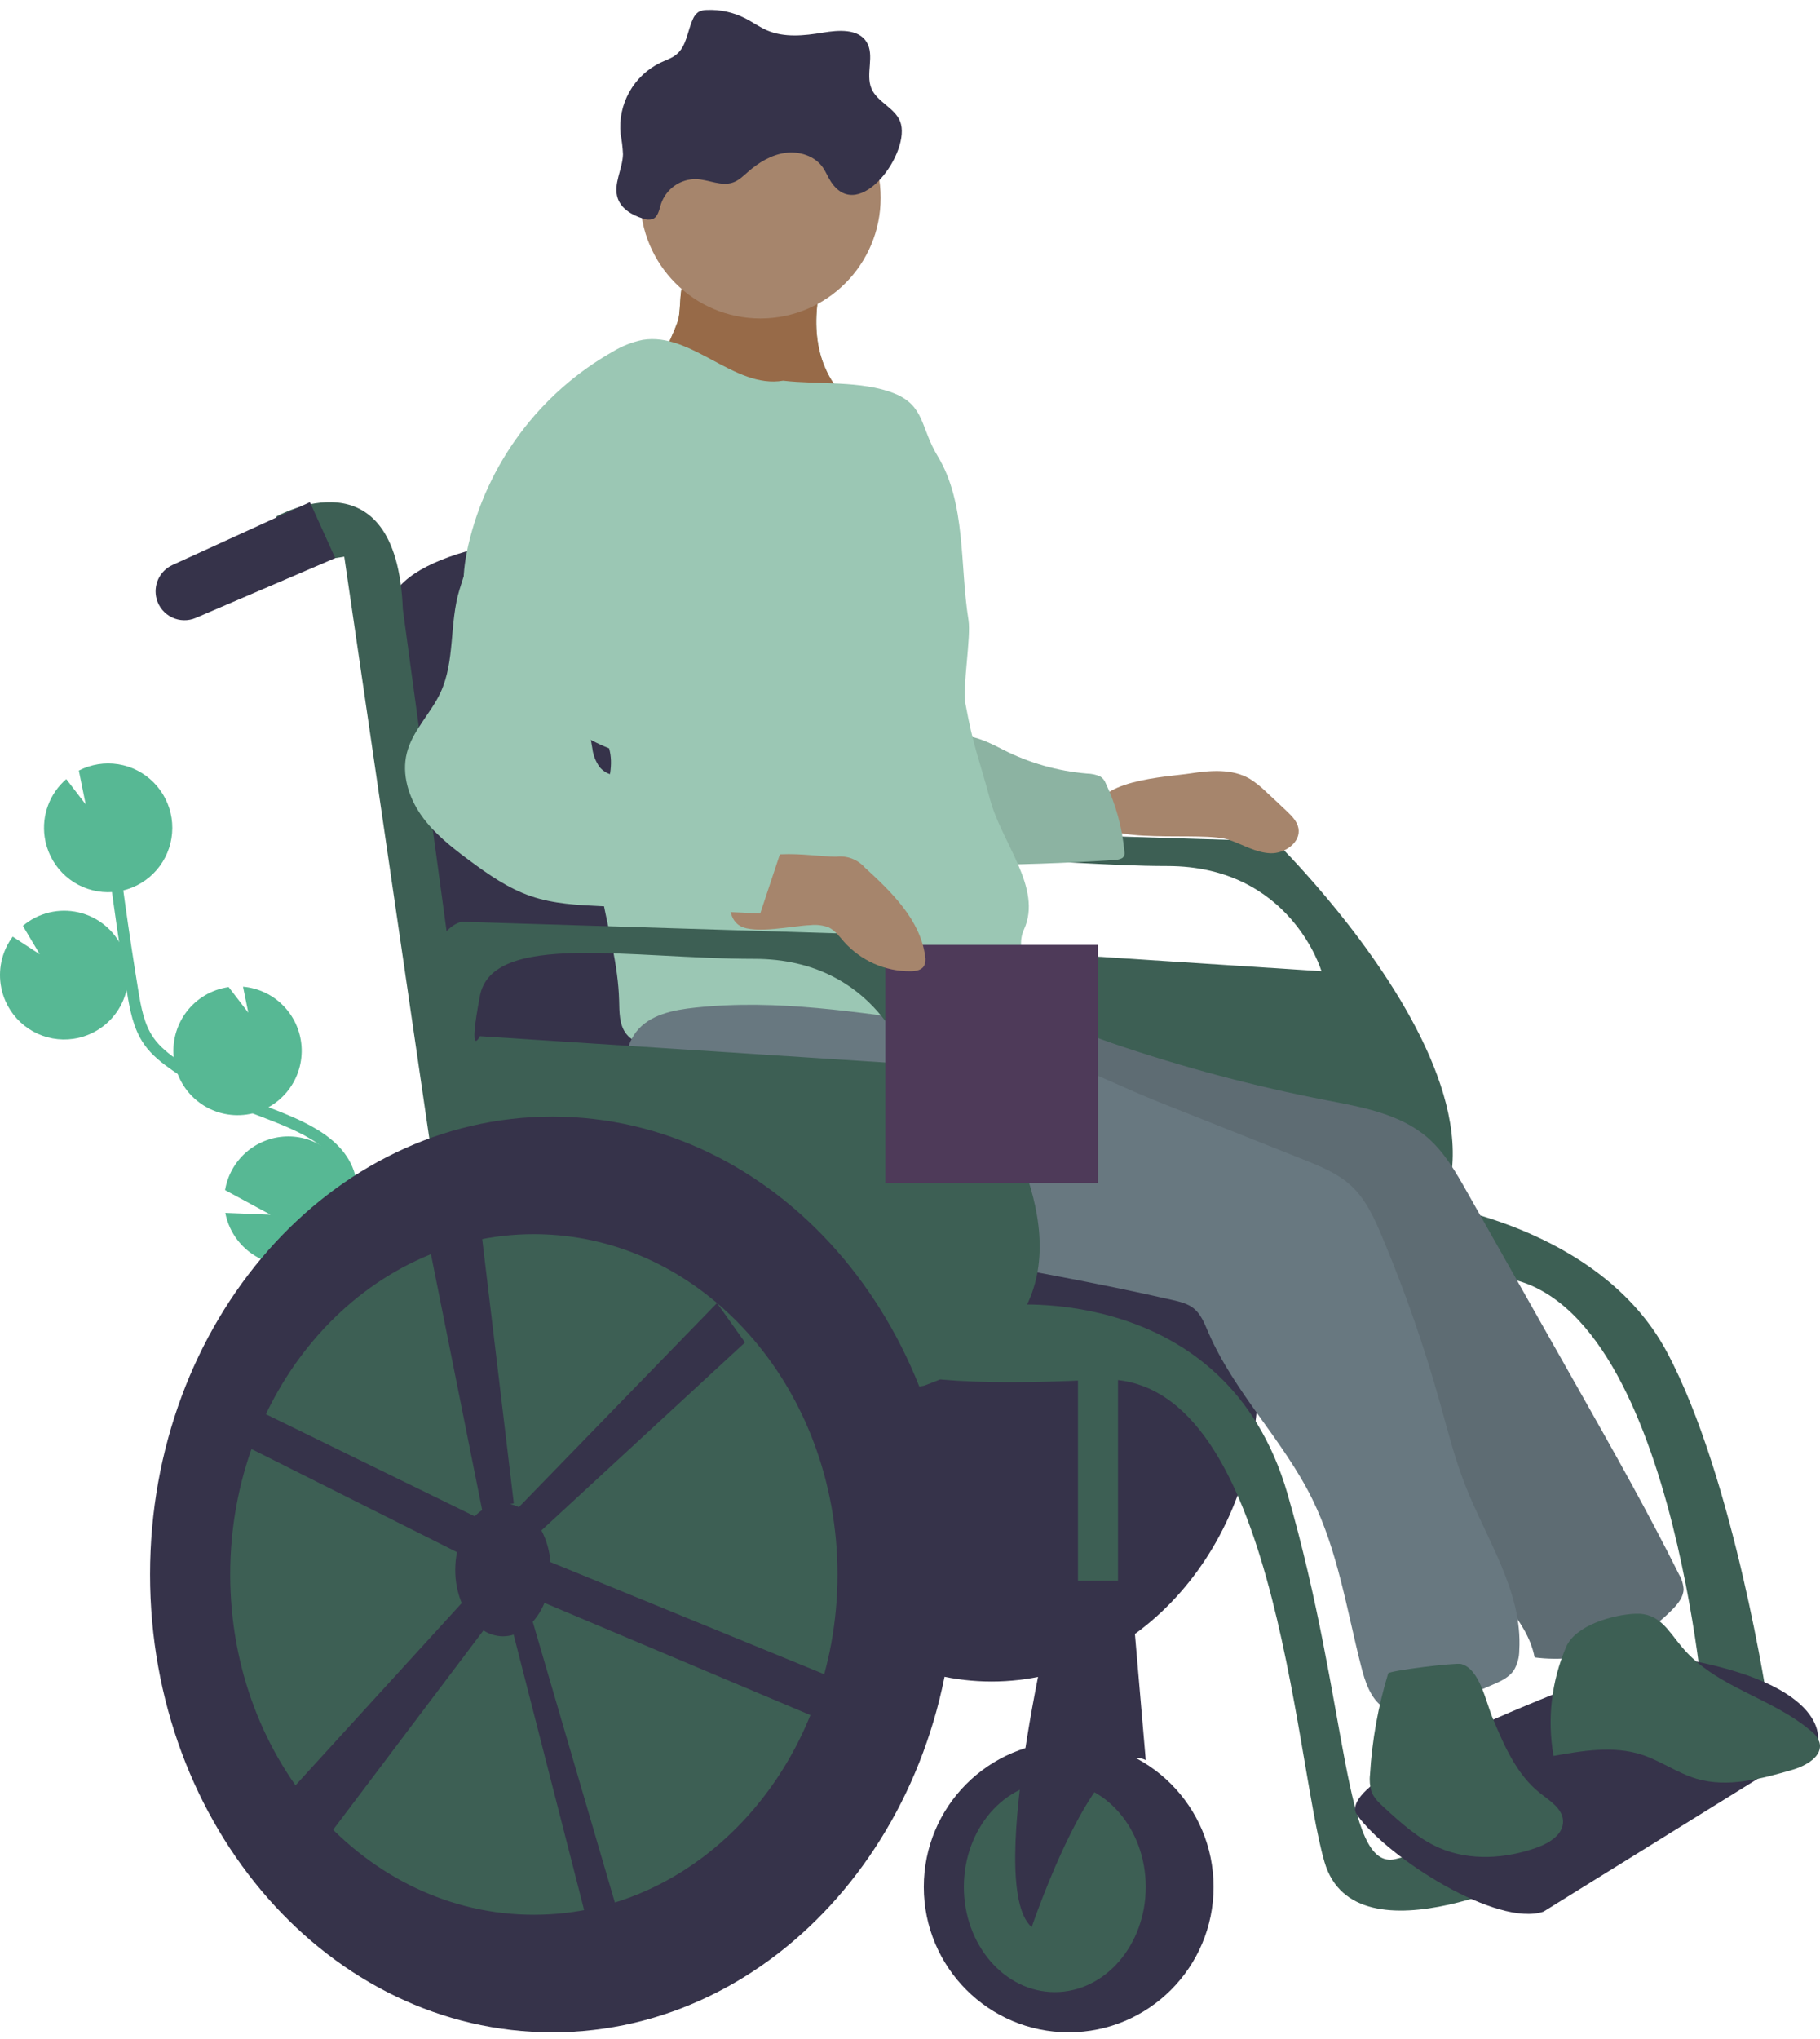 <svg width="159" height="178" viewBox="0 0 159 178" fill="none" xmlns="http://www.w3.org/2000/svg">
<path d="M6.396 90.697C7.255 90.575 8.074 90.254 8.789 89.76C9.504 89.266 10.094 88.612 10.514 87.85C10.934 87.088 11.171 86.238 11.208 85.368C11.244 84.499 11.079 83.632 10.725 82.838C10.37 82.043 9.837 81.341 9.166 80.789C8.495 80.236 7.706 79.847 6.86 79.653C6.014 79.458 5.134 79.464 4.29 79.668C3.447 79.873 2.662 80.271 1.998 80.832L3.479 83.319L1.111 81.775C0.225 82.964 -0.154 84.457 0.057 85.926C0.129 86.442 0.273 86.945 0.486 87.42C0.982 88.536 1.827 89.46 2.893 90.052C3.96 90.643 5.189 90.87 6.396 90.697Z" fill="#57B894"/>
<path d="M28.096 117.123C26.516 115.179 27.335 112.27 28.49 110.045C29.645 107.821 31.118 105.455 30.61 103C29.88 99.471 25.737 98.097 22.387 96.793C19.901 95.826 17.539 94.566 15.349 93.04C14.471 92.428 13.607 91.76 12.995 90.881C12.113 89.615 11.831 88.038 11.581 86.514C10.751 81.438 10.04 76.345 9.449 71.233" stroke="#57B894" stroke-miterlimit="10"/>
<path d="M3.901 73.067C3.768 72.135 3.871 71.183 4.201 70.301C4.531 69.419 5.077 68.634 5.789 68.019L7.487 70.228L6.887 67.275C7.943 66.731 9.145 66.537 10.319 66.721C11.493 66.906 12.577 67.46 13.416 68.304C14.256 69.147 14.806 70.236 14.988 71.414C15.169 72.591 14.973 73.796 14.428 74.855C13.882 75.913 13.015 76.77 11.953 77.303C10.889 77.835 9.685 78.014 8.514 77.815C7.342 77.617 6.264 77.049 5.435 76.196C4.606 75.343 4.069 74.247 3.901 73.067Z" fill="#57B894"/>
<path d="M21.544 97.307C22.907 97.112 24.15 96.421 25.037 95.365C25.924 94.31 26.393 92.964 26.355 91.585C26.316 90.205 25.773 88.888 24.828 87.884C23.883 86.88 22.603 86.26 21.232 86.143L21.693 88.412L19.976 86.176C19.971 86.176 19.966 86.177 19.961 86.178C18.489 86.388 17.161 87.177 16.269 88.369C15.377 89.562 14.994 91.061 15.204 92.536C15.414 94.012 16.2 95.344 17.389 96.238C18.578 97.133 20.073 97.517 21.544 97.307Z" fill="#57B894"/>
<path d="M20.774 108.297C21.566 109.312 22.681 110.024 23.934 110.312C25.187 110.6 26.5 110.447 27.654 109.88C28.808 109.312 29.732 108.364 30.271 107.194C30.811 106.024 30.933 104.704 30.616 103.454C30.3 102.205 29.566 101.103 28.535 100.332C27.505 99.562 26.242 99.17 24.958 99.222C23.674 99.275 22.447 99.769 21.483 100.621C20.518 101.473 19.876 102.632 19.662 103.903L23.634 106.051L19.685 105.896C19.851 106.772 20.224 107.596 20.774 108.297Z" fill="#57B894"/>
<path d="M86.631 146.804C73.765 146.804 63.335 134.942 63.335 120.309C63.335 105.676 73.765 93.814 86.631 93.814C99.496 93.814 109.926 105.676 109.926 120.309C109.926 134.942 99.496 146.804 86.631 146.804Z" fill="#36334A"/>
<path d="M56.728 32.146C62.327 34.596 68.431 35.656 74.524 35.238C72.959 34.118 71.954 32.32 71.549 30.435C71.145 28.55 71.299 26.58 71.717 24.698C71.793 24.483 71.789 24.248 71.704 24.036C71.619 23.929 71.51 23.844 71.387 23.785C71.264 23.726 71.129 23.696 70.993 23.696C68.633 23.367 61.874 21.936 60.078 23.962C59.226 24.922 59.552 26.787 59.241 27.96C59.113 28.444 57.47 32.472 56.728 32.146Z" fill="#889373"/>
<path d="M56.728 32.146C62.327 34.596 68.431 35.656 74.524 35.238C72.959 34.118 71.954 32.32 71.549 30.435C71.145 28.55 71.299 26.58 71.717 24.698C71.793 24.483 71.789 24.248 71.704 24.036C71.619 23.929 71.51 23.844 71.387 23.785C71.264 23.726 71.129 23.696 70.993 23.696C68.633 23.367 61.874 21.936 60.078 23.962C59.226 24.922 59.552 26.787 59.241 27.96C59.113 28.444 57.47 32.472 56.728 32.146Z" fill="#976A48"/>
<path d="M76.397 72.369L111.407 73.45C111.407 73.45 142.378 103.699 116.793 112.882C116.793 112.882 85.284 118.014 77.743 112.072C77.743 112.072 68.318 74.8 76.397 72.369ZM78.013 82.362L115.447 84.793C115.447 84.793 112.754 75.61 101.981 75.61C91.209 75.61 79.09 73.179 78.013 78.851C76.936 84.523 78.013 82.362 78.013 82.362Z" fill="#3D5F54"/>
<path d="M103.997 67.524C105.744 67.256 107.642 67.101 109.172 67.987C109.681 68.307 110.154 68.681 110.582 69.103C111.197 69.669 111.807 70.241 112.413 70.817C112.856 71.239 113.319 71.704 113.433 72.305C113.666 73.543 112.24 74.54 110.985 74.492C109.729 74.444 108.603 73.752 107.417 73.335C105.03 72.496 96.248 73.93 95.768 71.352C95.158 68.073 102.055 67.833 103.997 67.524Z" fill="#A6856C"/>
<path d="M87.631 65.452C89.914 66.615 92.401 67.323 94.953 67.537C95.351 67.544 95.745 67.628 96.111 67.785C96.333 67.922 96.503 68.129 96.594 68.374C97.491 70.257 98.046 72.287 98.231 74.366C98.255 74.466 98.25 74.57 98.217 74.668C98.183 74.764 98.123 74.85 98.042 74.913C97.796 75.037 97.525 75.098 97.25 75.091C93.061 75.358 88.857 75.501 84.639 75.521C84.453 75.535 84.266 75.51 84.09 75.446C84.029 75.414 83.976 75.369 83.932 75.315C83.889 75.261 83.857 75.2 83.838 75.133C82.848 72.665 82.382 70.018 82.468 67.36C82.578 64.229 83.492 63.249 87.631 65.452Z" fill="#9BC7B4"/>
<path opacity="0.1" d="M87.631 65.452C89.914 66.615 92.401 67.323 94.953 67.537C95.351 67.544 95.745 67.628 96.111 67.785C96.333 67.922 96.503 68.129 96.594 68.374C97.491 70.257 98.046 72.287 98.231 74.366C98.255 74.466 98.25 74.57 98.217 74.668C98.183 74.764 98.123 74.85 98.042 74.913C97.796 75.037 97.525 75.098 97.25 75.091C93.061 75.358 88.857 75.501 84.639 75.521C84.453 75.535 84.266 75.51 84.09 75.446C84.029 75.414 83.976 75.369 83.932 75.315C83.889 75.261 83.857 75.2 83.838 75.133C82.848 72.665 82.382 70.018 82.468 67.36C82.578 64.229 83.492 63.249 87.631 65.452Z" fill="black"/>
<path d="M40.579 93.705L86.631 92.084L75.859 46.44C75.859 46.44 32.769 43.199 33.846 54.272C34.923 65.346 40.579 93.705 40.579 93.705Z" fill="#36334A"/>
<path d="M85.037 115.526C85.037 115.526 112.754 120.445 122.718 105.86C132.683 91.276 85.015 99.108 85.015 99.108L80.975 110.182L85.037 115.526Z" fill="#36334A"/>
<path d="M93.363 177.432C86.373 177.432 80.706 171.749 80.706 164.738C80.706 157.727 86.373 152.044 93.363 152.044C100.354 152.044 106.021 157.727 106.021 164.738C106.021 171.749 100.354 177.432 93.363 177.432Z" fill="#36334A"/>
<path d="M92.152 173.921C87.764 173.921 84.207 169.81 84.207 164.739C84.207 159.667 87.764 155.556 92.152 155.556C96.54 155.556 100.096 159.667 100.096 164.739C100.096 169.81 96.54 173.921 92.152 173.921Z" fill="#3D5F54"/>
<path d="M24.151 45.09C24.151 45.09 34.654 39.148 35.193 53.193L44.08 118.553H40.309L30.076 48.601C30.076 48.601 24.959 49.411 24.151 49.411C23.343 49.411 24.151 45.09 24.151 45.09Z" fill="#3D5F54"/>
<path d="M13.685 52.302C13.781 52.649 13.95 52.971 14.181 53.247C14.411 53.523 14.698 53.747 15.021 53.903C15.345 54.059 15.698 54.143 16.057 54.151C16.416 54.159 16.772 54.09 17.102 53.948L29.286 48.724L27.076 43.842L15.068 49.327C14.522 49.576 14.083 50.013 13.829 50.558C13.576 51.104 13.525 51.722 13.685 52.302Z" fill="#36334A"/>
<path d="M87.708 113.962C87.708 113.962 107.098 111.802 112.485 130.438C117.871 149.073 117.332 163.388 121.91 162.308C126.489 161.227 136.184 157.446 136.184 157.446L135.376 163.118C135.376 163.118 118.409 171.761 115.716 162.578C113.023 153.395 111.407 119.634 96.057 120.444C80.706 121.255 78.013 119.634 78.013 119.634L87.708 113.962Z" fill="#3D5F54"/>
<path d="M124.603 105.049C124.603 105.049 139.685 106.939 145.61 118.013C151.534 129.086 154.497 149.073 154.497 149.073H148.841C148.841 149.073 145.61 109.37 128.643 111.531L124.603 105.049Z" fill="#3D5F54"/>
<path d="M134.837 166.9L158.806 152.045C158.806 152.045 160.152 146.643 144.802 144.482C144.802 144.482 115.779 154.662 118.575 158.485C121.372 162.308 130.797 168.25 134.837 166.9Z" fill="#36334A"/>
<path d="M97.673 118.554V150.154H94.172V118.014L97.673 118.554Z" fill="#3D5F54"/>
<path d="M92.556 138C92.556 138 85.823 164.468 90.132 168.25C90.132 168.25 95.787 151.504 100.096 153.665L98.75 138H92.556Z" fill="#36334A"/>
<path d="M66.433 27.805C60.632 27.805 55.93 23.089 55.93 17.272C55.93 11.454 60.632 6.738 66.433 6.738C72.233 6.738 76.936 11.454 76.936 17.272C76.936 23.089 72.233 27.805 66.433 27.805Z" fill="#A6856C"/>
<path d="M68.419 33.236C64.136 33.966 60.434 28.972 56.146 29.674C55.214 29.866 54.321 30.218 53.509 30.715C50.35 32.507 47.598 34.939 45.427 37.855C43.256 40.771 41.713 44.108 40.897 47.654C40.413 49.821 40.226 52.17 41.138 54.193C41.623 55.268 42.39 56.186 43.157 57.081C46.01 60.409 49.141 63.725 53.212 65.335C53.609 66.716 53.227 68.211 52.751 69.567C50.76 75.227 53.926 81.328 54.087 87.328C54.115 88.354 54.084 89.479 54.724 90.28C55.434 91.17 56.702 91.328 57.837 91.392C68.237 91.979 78.622 90.379 88.915 88.784C89.185 88.766 89.445 88.677 89.67 88.528C90.009 88.257 90.06 87.772 90.132 87.344C90.514 85.077 88.507 83.239 89.459 81.147C91.095 77.551 87.525 73.619 86.496 69.803C85.467 65.988 85.061 65.317 84.342 61.431C84.073 59.977 84.847 55.597 84.611 54.138C83.838 49.373 84.422 43.946 81.918 39.824C80.413 37.347 80.803 35.421 78.118 34.344C75.285 33.208 71.45 33.59 68.419 33.236Z" fill="#9BC7B4"/>
<path d="M115.852 96.054C118.988 96.66 122.317 97.239 124.73 99.336C126.203 100.617 127.194 102.354 128.156 104.055L137.972 121.412C140.966 126.706 143.962 132.003 146.676 137.446C146.913 137.842 147.052 138.289 147.082 138.75C147.071 139.399 146.636 139.958 146.19 140.429C144.641 142.039 142.739 143.264 140.635 144.006C138.53 144.748 136.282 144.987 134.07 144.703C133.395 141.197 130.071 138.879 128.442 135.704C127.547 133.959 127.188 131.997 126.61 130.122C124.455 123.13 119.34 117.515 114.373 112.152C112.026 109.618 109.623 107.039 106.599 105.376C103.051 103.425 98.934 102.885 94.969 102.075C91.005 101.265 86.899 100.036 84.094 97.112C82.903 95.852 82.006 94.343 81.469 92.693C80.931 91.043 80.765 89.294 80.984 87.573C83.524 87.394 86.351 87.063 88.801 87.882C91.647 88.834 94.399 90.134 97.249 91.106C103.33 93.18 109.546 94.834 115.852 96.054Z" fill="#687880"/>
<path opacity="0.1" d="M115.852 96.054C118.988 96.66 122.317 97.239 124.73 99.336C126.203 100.617 127.194 102.354 128.156 104.055L137.972 121.412C140.966 126.706 143.962 132.003 146.676 137.446C146.913 137.842 147.052 138.289 147.082 138.75C147.071 139.399 146.636 139.958 146.19 140.429C144.641 142.039 142.739 143.264 140.635 144.006C138.53 144.748 136.282 144.987 134.07 144.703C133.395 141.197 130.071 138.879 128.442 135.704C127.547 133.959 127.188 131.997 126.61 130.122C124.455 123.13 119.34 117.515 114.373 112.152C112.026 109.618 109.623 107.039 106.599 105.376C103.051 103.425 98.934 102.885 94.969 102.075C91.005 101.265 86.899 100.036 84.094 97.112C82.903 95.852 82.006 94.343 81.469 92.693C80.931 91.043 80.765 89.294 80.984 87.573C83.524 87.394 86.351 87.063 88.801 87.882C91.647 88.834 94.399 90.134 97.249 91.106C103.33 93.18 109.546 94.834 115.852 96.054Z" fill="black"/>
<path d="M158.174 151.093C158.523 151.344 158.792 151.692 158.947 152.095C159.303 153.313 157.783 154.171 156.567 154.522C153.834 155.311 150.918 156.101 148.192 155.289C146.52 154.79 145.066 153.722 143.405 153.188C140.94 152.396 138.27 152.846 135.722 153.302C135.153 150.09 135.536 146.78 136.824 143.784C137.641 141.893 140.914 140.972 142.862 140.889C144.992 140.799 145.731 142.375 146.961 143.825C149.955 147.358 154.724 148.177 158.174 151.093Z" fill="#3D5F54"/>
<path d="M113.851 101.227C115.358 101.828 116.903 102.453 118.085 103.567C119.333 104.742 120.063 106.355 120.729 107.936C122.698 112.611 124.374 117.405 125.747 122.29C126.441 124.758 127.059 127.254 127.994 129.641C129.86 134.404 133.026 138.966 132.728 144.075C132.73 144.696 132.563 145.305 132.246 145.838C131.824 146.453 131.105 146.78 130.422 147.077L126.841 148.636C124.919 149.473 122.574 150.278 120.857 149.074C119.709 148.268 119.25 146.807 118.903 145.444C117.651 140.524 116.878 135.414 114.635 130.861C112.101 125.716 107.815 121.558 105.547 116.289C105.226 115.543 104.922 114.743 104.291 114.234C103.769 113.814 103.094 113.65 102.441 113.501C88.992 110.43 75.239 108.75 61.897 105.238C60 104.738 58.015 104.146 56.662 102.722C54.786 100.748 54.619 97.748 54.559 95.022C54.521 93.314 54.529 91.458 55.567 90.103C56.737 88.575 58.836 88.171 60.747 87.969C68.076 87.196 74.835 88.414 82.053 89.306C88.658 90.123 95.31 93.861 101.471 96.304C105.599 97.94 109.726 99.581 113.851 101.227Z" fill="#687880"/>
<path d="M130.423 150.053C131.43 152.452 132.517 154.957 134.56 156.562C135.413 157.233 136.517 157.904 136.551 158.991C136.588 160.14 135.383 160.899 134.305 161.29C131.557 162.284 128.429 162.496 125.748 161.333C123.914 160.537 122.402 159.162 120.926 157.811C120.482 157.404 120.022 156.975 119.813 156.409C119.671 155.931 119.629 155.43 119.688 154.936C119.865 151.935 120.399 148.967 121.278 146.093C121.346 145.867 127.141 145.143 127.654 145.277C129.272 145.701 129.799 148.568 130.423 150.053Z" fill="#3D5F54"/>
<path d="M40.31 80.472L75.32 81.552C75.32 81.552 106.29 111.802 80.706 120.985C80.706 120.985 49.197 126.116 41.656 120.174C41.656 120.174 32.23 82.903 40.31 80.472ZM41.925 90.465L79.359 92.896C79.359 92.896 76.666 83.713 65.894 83.713C55.122 83.713 43.003 81.282 41.925 86.954C40.848 92.626 41.925 90.465 41.925 90.465Z" fill="#3D5F54"/>
<path d="M48.254 177.433C28.844 177.433 13.109 159.536 13.109 137.46C13.109 115.384 28.844 97.487 48.254 97.487C67.664 97.487 83.399 115.384 83.399 137.46C83.399 159.536 67.664 177.433 48.254 177.433Z" fill="#36334A"/>
<path d="M46.638 167.169C31.988 167.169 20.111 153.868 20.111 137.459C20.111 121.051 31.988 107.75 46.638 107.75C61.289 107.75 73.165 121.051 73.165 137.459C73.165 153.868 61.289 167.169 46.638 167.169Z" fill="#3D5F54"/>
<path d="M39.771 137.055C39.772 136.537 39.823 136.02 39.925 135.512L20.111 125.576L21.458 122.605L41.473 132.384C41.675 132.176 41.897 131.989 42.138 131.827L42.122 131.83L36.27 102.619L41.447 102.501L44.888 131.248L44.558 131.318C44.825 131.373 45.085 131.462 45.33 131.582L62.64 113.763L65.086 117.204L47.302 133.613C47.748 134.472 48.015 135.412 48.089 136.378L73.165 146.643L73.704 150.964L47.565 139.94C47.321 140.546 46.975 141.106 46.543 141.595L54.583 169.06H51.621L44.872 142.713C44.573 142.81 44.26 142.86 43.945 142.862C43.338 142.856 42.744 142.678 42.234 142.347L28.191 160.958L23.882 157.987L40.336 139.962C39.958 139.04 39.766 138.052 39.771 137.055Z" fill="#36334A"/>
<path d="M78.638 10.602C78.164 9.408 76.634 8.913 76.132 7.73C75.594 6.456 76.438 4.836 75.705 3.665C74.966 2.485 73.244 2.623 71.873 2.851C70.255 3.12 68.534 3.301 67.024 2.657C66.353 2.371 65.757 1.933 65.107 1.602C64.073 1.076 62.923 0.825 61.765 0.873C61.504 0.867 61.245 0.929 61.015 1.052C60.796 1.211 60.627 1.43 60.528 1.682C60.056 2.708 59.989 3.988 59.134 4.724C58.723 5.077 58.19 5.244 57.699 5.47C56.553 6.024 55.605 6.918 54.982 8.03C54.359 9.142 54.091 10.418 54.215 11.688C54.327 12.276 54.398 12.871 54.426 13.469C54.393 14.782 53.537 16.094 53.974 17.332C54.299 18.253 55.25 18.798 56.182 19.082C56.447 19.19 56.74 19.205 57.015 19.124C57.493 18.93 57.588 18.314 57.741 17.82C57.957 17.173 58.373 16.612 58.929 16.219C59.485 15.826 60.151 15.622 60.831 15.636C61.917 15.682 63.017 16.294 64.042 15.93C64.545 15.751 64.939 15.361 65.342 15.008C66.269 14.198 67.365 13.523 68.582 13.351C69.8 13.178 71.148 13.59 71.865 14.591C72.155 14.996 72.33 15.472 72.607 15.886C75.089 19.605 79.663 13.183 78.638 10.602Z" fill="#36334A"/>
<path d="M77.34 82.497H95.922V103.294H77.34V82.497Z" fill="#4E3A59"/>
<path d="M73.042 74.796C73.503 74.736 73.972 74.79 74.407 74.952C74.843 75.115 75.232 75.382 75.542 75.729C77.898 77.882 80.396 80.31 80.823 83.478C80.888 83.767 80.854 84.069 80.725 84.336C80.498 84.708 80 84.791 79.564 84.798C78.463 84.809 77.373 84.584 76.365 84.138C75.358 83.692 74.457 83.035 73.724 82.211C73.319 81.751 72.948 81.225 72.394 80.966C71.888 80.777 71.344 80.709 70.807 80.769C69.329 80.817 65.953 81.576 64.664 80.841C63.308 80.067 63.681 77.643 64.314 76.474C65.818 73.695 70.482 74.768 73.042 74.796Z" fill="#A6856C"/>
<path d="M40.148 51.461C39.243 54.383 39.773 57.673 38.49 60.449C37.638 62.291 36.037 63.776 35.541 65.745C35.072 67.606 35.7 69.61 36.801 71.18C37.903 72.749 39.436 73.954 40.974 75.096C42.657 76.347 44.406 77.567 46.39 78.243C48.368 78.918 50.489 79.02 52.577 79.116L66.415 79.752L68.963 72.089L59.947 68.547C59.044 68.193 58.125 67.835 57.158 67.763C55.489 67.639 53.454 68.253 52.382 66.965C52.042 66.491 51.825 65.939 51.752 65.36C50.878 60.858 51.639 56.095 50.293 51.712C49.627 49.543 47.705 45.191 45.083 44.808C42.304 44.403 40.777 49.434 40.148 51.461Z" fill="#9BC7B4"/>
</svg>
